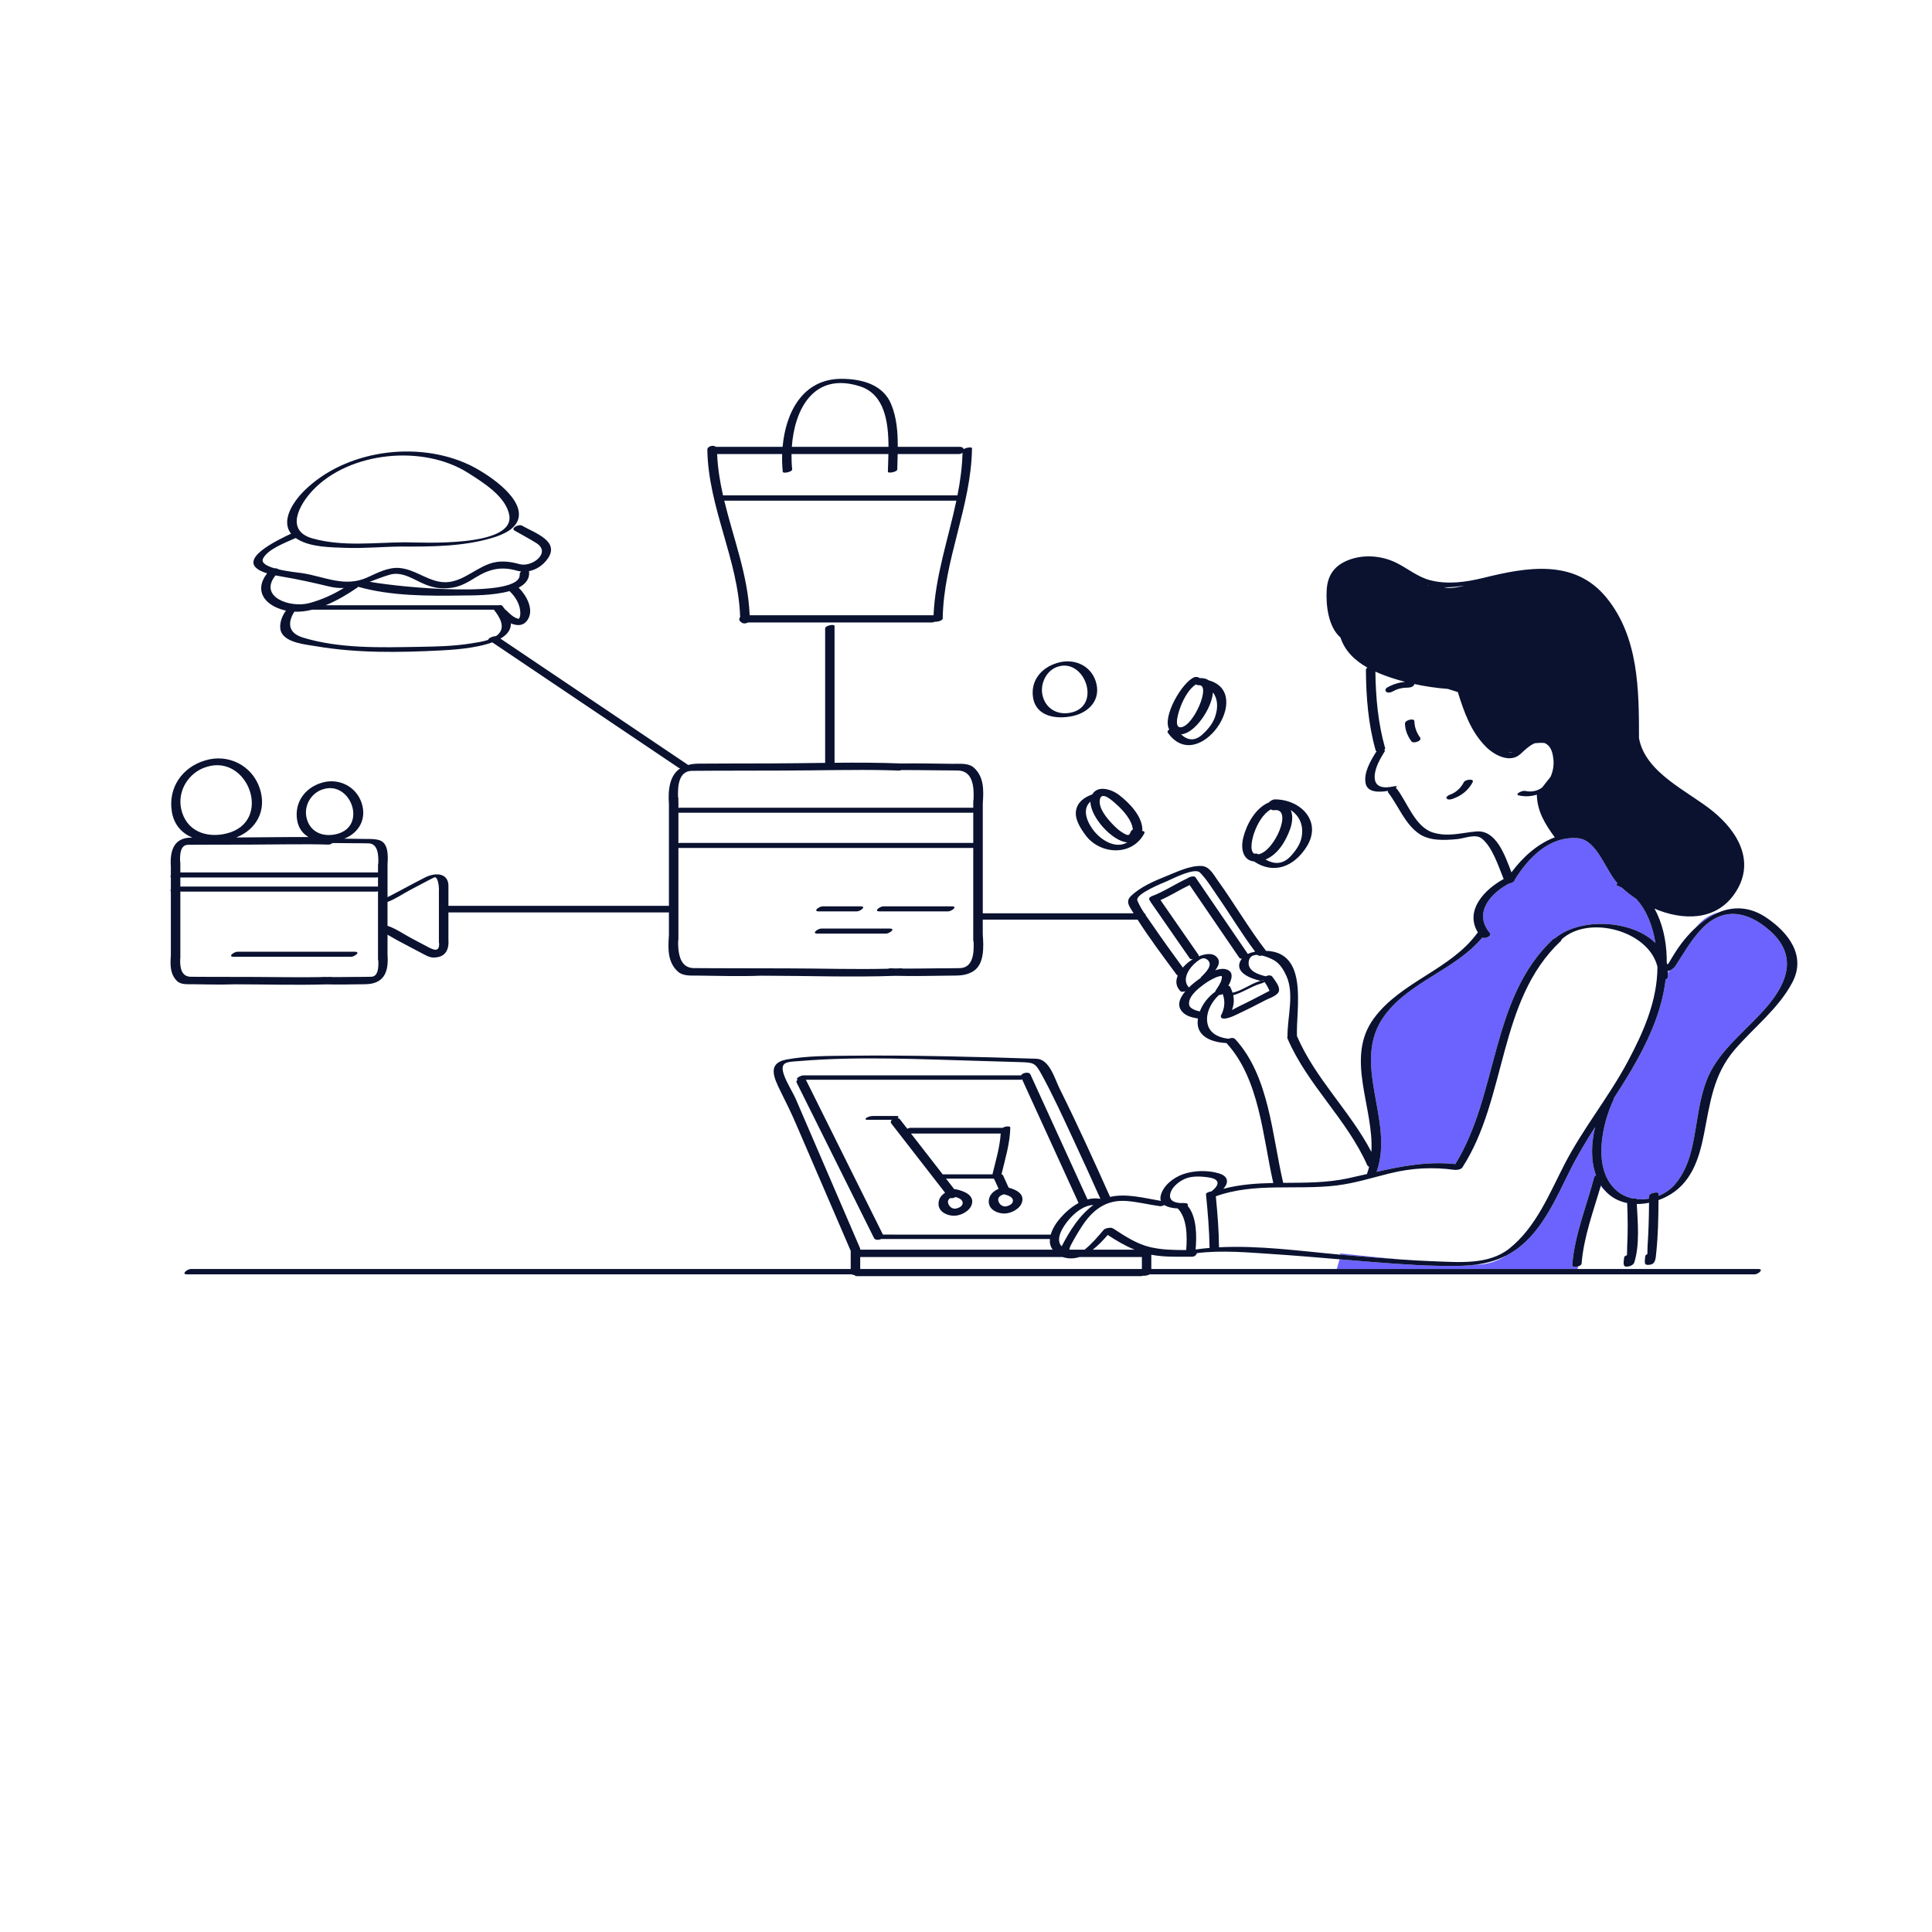<?xml version="1.0" standalone="no"?>
<svg version="1.1" id="Layer_1" xmlns="http://www.w3.org/2000/svg" xmlns:xlink="http://www.w3.org/1999/xlink" x="0px" y="0px" width="595.28px" height="595.28px" viewBox="0 0 595.28 595.28" enable-background="new 0 0 595.28 595.28" xml:space="preserve">
<path id="color_x5F_2" fill="#6c63ff" d="M412.939,386.185c0,0,8.485,0.95,18.455,1.864c-5.491-0.375-10.979-0.838-16.459-1.295
	c-0.662-0.056-1.329-0.116-1.995-0.176L412.939,386.185z M522.543,285.732c2.145-1.967,4.514-3.595,7.037-4.632
	C527.272,281.659,524.816,282.913,522.543,285.732z M484.425,389.773c0.758-9.397,4.401-18.04,6.77-27.08
	c0.057-0.217,0.269-0.405,0.552-0.557c-1.691-4.556-1.453-9.915-0.267-14.881c-2.77,4.335-5.435,8.732-7.738,13.349
	c-4.233,8.478-8.523,18.599-16.486,24.32c-1.027,0.738-2.075,1.375-3.142,1.925c-2.762,1.747-5.913,2.865-9.437,2.813
	c-1.771,0.23-3.586,0.345-5.448,0.376c-8.737,0.147-17.482-0.498-26.188-1.18c-3.434-0.269-6.866-0.557-10.299-0.846L411.891,391
	c24.728,0,49.455,0,74.184,0l0.205-0.822C485.43,390.45,484.372,390.421,484.425,389.773z M504.241,369.435
	c0,0.007,0.001,0.015,0.001,0.021c1.277,0.142,2.582,0.088,3.865-0.141c0.001-0.266,0.005-0.531,0.006-0.797
	c0.004-0.968,2.9-1.442,2.898-0.775c-0.001,0.246-0.004,0.493-0.005,0.74c1.974-0.803,3.769-2.033,5.134-3.637
	c2.653-3.114,4.15-6.884,5.098-10.83c2.009-8.371,2.102-17.867,6.679-25.379c4.362-7.159,11.381-12.37,16.726-18.736
	c6.458-7.691,9.023-15.813,0.582-23.229c-6.711-5.897-14.274-7.392-20.861-0.522c-3.347,3.488-5.565,7.565-8.2,11.558
	c-0.345,0.522-1.014,1.035-1.678,1.31c-0.204,0.268-0.395,0.51-0.572,0.727c-0.006,0.466-0.027,0.939-0.08,1.426
	c-0.028,0.262-0.284,0.472-0.629,0.631c-1.042,8.729-4.426,16.861-8.751,24.729c-2.239,4.073-4.716,7.997-7.24,11.891
	c0.057,0.055,0.074,0.125,0.032,0.213c-3.702,7.78-6.846,22.016,1.188,28.485c1.411,1.136,3.06,1.839,4.793,2.179
	C503.775,369.228,504.233,369.261,504.241,369.435z M493.273,365.19c-0.025,0.09-0.051,0.18-0.077,0.27
	c0.328,0.392,0.791,0.905,1.385,1.462c-0.263-0.289-0.521-0.585-0.763-0.907C493.619,365.749,493.453,365.466,493.273,365.19z
	 M478.482,289.408c0.151-0.144,0.385-0.251,0.651-0.326c7.7-6.431,23.615-5.755,30.941,1.47c-0.834-5.048-2.611-10.002-5.97-13.623
	c-1.563-1.028-3.008-2.16-4.294-3.35c-0.506-0.274-1.032-0.529-1.584-0.758c-0.374-0.155-0.216-0.41,0.159-0.649
	c-3.67-3.925-6.301-13.401-12.199-13.904c-8.768-0.747-15.297,6.022-19.537,12.915c0.053,0.461-0.848,0.931-1.676,1.044
	c-5.716,3.001-11.051,9.053-5.987,15.164c0.799,0.966-1.238,1.95-2.291,1.515c-8.317,9.945-22.287,13.47-30.012,23.891
	c-10.854,14.643,3.136,32.309-2.531,48.262c8.001-1.811,15.733-3.27,24.248-2.387C461.783,337.036,459.086,307.706,478.482,289.408z
	"></path>
<path id="color_x5F_1" d="M437.562,227.26c0.719,0.993-2.081,1.989-2.686,1.154c-1.17-1.617-1.937-3.44-1.986-5.454
	c-0.028-1.163,2.874-1.751,2.898-0.775C435.834,224.049,436.472,225.754,437.562,227.26z M451.046,240.979
	c-0.995,1.906-2.454,3.243-4.487,3.956c-0.344,0.121-1.229,0.683-0.778,1.143c0.466,0.477,1.394,0.2,1.915,0.018
	c2.58-0.905,4.771-2.631,6.044-5.071C454.373,239.81,451.475,240.158,451.046,240.979z M383.055,258.144
	c0.996-4.082,3.662-8.986,7.659-10.796c0.08-0.036,0.161-0.063,0.241-0.087c0.332-0.446,1.229-0.954,1.824-0.956
	c7.907-0.026,14.744,6.752,9.809,14.596c-3.939,6.261-10.221,8.551-16.175,4.533C383.024,265.118,382.213,261.592,383.055,258.144z
	 M397.706,249.603c0.697,1.566,0.548,3.739-0.188,5.807c-1.344,3.774-3.779,7.865-7.598,9.424c2.549,1.447,5.261,1.631,7.711-0.984
	c1.519-1.62,2.984-3.652,3.412-5.873C401.767,254.217,400.293,251.305,397.706,249.603z M386.437,263.044
	c0.48-0.09,0.945-0.068,1.198,0.15c0.015,0.013,0.03,0.024,0.045,0.037c4.993-0.752,10.828-14.34,4.979-13.608
	c-0.524,0.065-0.863-0.049-1.055-0.251c-2.551,1.407-4.262,4.653-5.181,7.262C385.994,257.853,384.797,262.042,386.437,263.044z
	 M344.891,245.013c3.105,2.42,6.96,6.351,7.102,10.55c0.006,0.166-0.035,0.317-0.107,0.452c0.561,0.03,0.946,0.262,0.671,0.787
	c-3.729,7.11-13.649,6.593-18.133,0.463c-1.511-2.064-3.38-4.919-2.864-7.622c0.501-2.632,2.654-4.034,4.998-4.881
	C338.225,241.811,342.555,243.192,344.891,245.013z M347.345,259.556c-4.643-0.336-11.346-7.782-11.37-12.554
	c-2.282,2.002-1.538,5.311,0.553,8.313C339.078,258.978,343.824,261.657,347.345,259.556z M338.848,246.622
	c-0.264,2.563,2.163,5.42,3.786,7.151c1.042,1.11,2.201,2.214,3.544,2.959c1.177,0.653,1.735,0.941,2.186-0.406
	c0.104-0.313,0.359-0.548,0.676-0.699c-0.178-2.811-2.88-5.816-4.826-7.594C342.979,246.908,339.19,243.291,338.848,246.622z
	 M360.266,224.778c-2.246-3.958,3.95-14.531,7.622-16.065c0.668-0.278,1.354-0.113,1.759,0.224c0.025-0.001,0.05-0.007,0.076-0.008
	c1.193-0.03,2.083,0.231,2.723,0.704c14.275,3.945-3.211,29.464-12.609,16.136C359.582,225.409,359.831,225.047,360.266,224.778z
	 M373.732,213.356c-0.39,5-5.53,12.495-9.637,12.883c-0.071,0.007-0.132,0.004-0.201,0.008c1.877,1.796,4.133,2.295,6.578,0.066
	c1.58-1.439,3.079-3.181,3.828-5.219C375.4,218.104,375.229,215.298,373.732,213.356z M363.855,224.085
	c3.942-0.373,9.292-13.05,5.631-12.957c-0.444,0.012-0.755-0.096-0.961-0.264c-2.214,1.342-3.754,4.371-4.668,6.587
	C363.512,218.291,361.281,224.328,363.855,224.085z M318.306,214.953c-0.845-5.24,2.563-9.231,7.399-10.676
	c4.849-1.532,10.193,0.481,11.879,5.562c1.816,5.476-1.788,9.627-7.066,10.782C325.685,221.679,319.267,220.921,318.306,214.953z
	 M321.203,214.177c0.943,4.263,4.787,6.367,9.016,5.333c9.204-2.25,3.952-16.703-4.215-14.121
	C322.439,206.453,320.418,210.63,321.203,214.177z M507.647,383.861c0.306-4.417,0.414-8.845,0.449-13.271
	c-1.253,0.257-2.523,0.395-3.778,0.389c0.314,5.755,0.942,12.572-0.763,18.001c-0.299,0.951-1.925,1.467-2.82,1.226
	c-0.809-0.218-0.345-2.243-0.298-2.798c0.024-0.29,0.396-0.511,0.861-0.664c0.057-1.166,0.037-2.323,0.063-2.806
	c0.236-4.419,0.178-8.839-0.002-13.259c-2.553-0.509-4.913-1.705-6.778-3.757c-0.263-0.289-0.521-0.585-0.763-0.907
	c-0.199-0.266-0.365-0.549-0.545-0.824c-0.025,0.09-0.051,0.18-0.077,0.27c-2.303,7.909-5.217,15.613-5.887,23.905
	c-0.027,0.341-0.486,0.638-1.03,0.813c-0.85,0.272-1.907,0.243-1.854-0.404c0.758-9.397,4.401-18.04,6.77-27.08
	c0.057-0.217,0.269-0.405,0.552-0.557c-1.691-4.556-1.453-9.915-0.267-14.881c-2.77,4.335-5.435,8.732-7.738,13.349
	c-4.233,8.478-8.523,18.599-16.486,24.32c-1.027,0.738-2.075,1.375-3.142,1.925c-2.989,1.54-6.135,2.384-9.437,2.813
	c-1.771,0.23-3.586,0.345-5.448,0.376c-8.737,0.147-17.482-0.498-26.188-1.18c-3.434-0.269-6.866-0.557-10.299-0.846
	c-6.849-0.576-13.697-1.158-20.555-1.609c-7.709-0.508-15.725-1.248-23.441-0.291c-0.071,0.537-0.641,1.1-1.495,1.1
	c-4.129-0.003-8.43,0.179-12.519-0.606c0,1.465,0,2.93,0,4.395c19.053,0,38.105,0,57.158,0c24.728,0,49.455,0,74.184,0
	c18.548,0,37.097,0,55.646,0c1.959,0-0.036,1.652-1.125,1.652c-28.521,0-57.043,0-85.564,0c-33.602,0-67.204,0-100.806,0
	c-0.571,0.332-1.482,0.495-2,0.406c-0.225,0.085-0.446,0.139-0.637,0.139c-29.149,0-58.299,0-87.448,0
	c-0.563,0-0.788-0.135-0.811-0.325c-0.322,0.004-0.623-0.067-0.848-0.22c-68.276,0-136.553,0-204.829,0
	c-1.959,0,0.037-1.652,1.125-1.652c28.521,0,57.043,0,85.565,0c39.257,0,78.513,0,117.77,0c0-1.865,0-3.73,0-5.596
	c-5.609-13.015-11.218-26.03-16.827-39.047c-1.483-3.443-3.07-6.67-4.735-10.008c-2.242-4.493-4.151-8.785,1.789-9.896
	c6.306-1.178,12.938-1.091,19.327-1.172c10.095-0.129,20.192-0.011,30.286,0.191c9.13,0.184,18.26,0.427,27.387,0.742
	c4.063,0.14,5.624,6.155,7.197,9.319c5.441,10.949,10.51,22.091,15.495,33.254c4.966-1.173,10.724,0.395,15.651,1.225
	c-0.174-0.475-0.202-1.04-0.03-1.714c0.777-3.042,3.925-5.457,6.759-6.473c3.369-1.207,7.666-1.329,11.108-0.305
	c1.092,0.325,2.354,0.939,2.512,2.197c0.117,0.924-0.422,1.806-1.102,2.568c5.061-1.33,10.209-1.682,15.387-1.786
	c-3.249-14.159-4.166-31.964-14.409-43.091c-0.01-0.011-0.014-0.022-0.023-0.033c-4.348-0.192-9.535-1.934-8.821-7.279
	c0.013-0.095,0.033-0.188,0.049-0.281c-1.473-0.222-3.07-0.593-4.237-1.512c-2.541-1.999-1.598-4.595,0.356-6.898
	c-0.597,0.19-1.222,0.262-1.462,0.032c-1.536-1.465-1.582-3.212-0.885-4.874c-0.139-0.046-0.255-0.117-0.331-0.221
	c-4.106-5.563-8.322-11.142-12.046-16.985c-15.901,0-31.803,0-47.704,0c0,1.548,0,3.097,0,4.646c0.002,0.018,0.009,0.032,0.01,0.051
	c0.257,3.603,0.583,9.311-3.255,11.393c-2.221,1.204-4.163,1.132-6.614,1.154c-5.649,0.051-11.338,0.215-16.992,0.064
	c-13.392,0.476-26.894-0.012-40.286-0.034c-0.453-0.001-0.905-0.001-1.358-0.002c-6.417,0.245-12.891,0.042-19.309-0.036
	c-1.96-0.023-4.492,0.221-6.094-1.2c-3.242-2.874-3.098-7.136-2.81-11.159c0.001-0.013,0.006-0.023,0.007-0.036
	c0-2.359,0-4.719,0-7.078c-0.068,0.008-0.136,0.017-0.208,0.017c-22.577,0-45.154,0-67.73,0c0,2.809,0,5.617,0,8.426
	c0.206,2.363-0.509,4.827-3.243,5.335c-1.96,0.364-2.707-0.02-4.439-0.919c-2.653-1.376-5.284-2.794-7.927-4.19
	c-0.88-0.466-2.081-1.219-3.154-1.789c0,2.094,0,4.188,0,6.28c0.002,0.017,0.008,0.03,0.009,0.047
	c0.382,5.479-1.313,8.874-6.945,8.928c-3.966,0.038-7.959,0.152-11.928,0.045c-9.355,0.276-18.765-0.006-28.12-0.022
	c-0.052,0-0.105,0-0.157,0c-4.288,0.159-8.612,0.025-12.901-0.022c-1.514-0.017-3.625,0.194-4.817-0.988
	c-2.142-2.123-2.112-4.9-1.913-7.76c0.001-0.014,0.006-0.026,0.008-0.04c0-6.626,0-13.251,0-19.877
	c-0.176-0.115-0.149-0.295,0-0.489c0-1.288,0-2.575,0-3.863c-0.176-0.115-0.149-0.295,0-0.489c0-0.919,0-1.839,0-2.758
	c-0.001-0.01-0.005-0.018-0.005-0.028c-0.312-4.805,0.909-8.842,6.215-8.884c0.139-0.001,0.278,0,0.417-0.001
	c-3.181-1.342-5.658-3.88-6.324-8.014c-1.183-7.346,3.178-13.647,10.192-15.743c7.036-2.224,14.527,1.436,16.892,8.563
	c2.272,6.85-1.069,12.736-7.25,15.15c0.276-0.001,0.552-0.003,0.829-0.003c7.142-0.012,14.312-0.174,21.466-0.12
	c-1.785-1.054-3.125-2.739-3.529-5.249c-0.867-5.381,2.391-9.93,7.507-11.459c5.124-1.619,10.639,0.978,12.367,6.188
	c1.653,4.982-0.868,9.257-5.354,11.016c2.188,0.017,4.375,0.061,6.554,0.082c1.473,0.014,2.829-0.049,4.243,0.373
	c2.941,0.877,2.702,5.126,2.538,7.489c0.001,0.019,0.007,0.034,0.007,0.054c0,3.34,0,6.679,0,10.019
	c0.337-0.167,0.65-0.321,0.811-0.405c1.195-0.624,2.387-1.254,3.577-1.887c2.368-1.259,4.726-2.539,7.117-3.754
	c3.391-1.723,7.659-1.484,7.242,3.311c0,0.004,0,0.009,0,0.014c0.005,0.04,0.016,0.076,0.016,0.12c0,1.76,0,3.519,0,5.278
	c22.646,0,45.292,0,67.938,0c0-10.434,0-20.867,0-31.301c-0.001-0.01-0.004-0.018-0.005-0.027c-0.364-5.09,0.477-9.043,3.504-11.045
	c-0.166-0.008-0.312-0.038-0.416-0.108c-19.169-12.902-38.34-25.806-57.509-38.708c-5.356,1.956-12.948,2.342-15.902,2.494
	c-12.689,0.656-25.818,0.859-38.383-1.295c-2.973-0.509-9.604-1.027-10.846-4.608c-0.655-1.888,0.183-4.618,1.57-6.371
	c-0.095-0.021-0.191-0.031-0.286-0.054c-6.556-1.578-9.584-6.262-5.534-11.424c-0.577-0.18-1.144-0.383-1.686-0.628
	c-7.827-3.545,4.546-9.454,9.068-11.599c-3.194-4.002,0.574-9.781,4.059-13.228c12.62-12.482,34.669-15.546,50.693-8.054
	c4.852,2.269,16.341,9.539,15.398,16.092c-0.546,3.795-5.113,5.588-8.306,6.531c-8.971,2.65-18.692,2.665-27.957,2.625
	c-5.671,0.038-11.363,0.614-17.032,0.404c-4.587-0.17-10.672-0.172-14.77-2.605c-0.234-0.139-0.45-0.283-0.656-0.43
	c-3.214,1.46-8.464,3.36-10.031,6.269c-0.737,1.368,1.046,2.354,3.446,3.052c0.526-0.027,1.044,0.094,1.304,0.34
	c3.058,0.718,6.527,1.047,7.175,1.145c6.91,1.042,13.137,4.495,20.09,1.381c3.047-1.365,6.509-3.268,9.983-2.949
	c4.541,0.417,7.872,3.379,12.209,4.21c6.049,1.16,10.196-3.583,15.446-5.488c3.12-1.133,6.229-0.784,9.348,0.095
	c3.796,1.069,9.892-3.535,5.167-6.501c-2.179-1.368-4.469-2.546-6.694-3.837c-1.307-0.758,1.316-2.09,2.271-1.535
	c3.958,2.296,11.914,4.783,7.817,10.348c-1.425,1.936-3.451,3.26-5.677,3.685c0.036,0.075,0.062,0.158,0.069,0.255
	c0.154,2.224-1.174,3.758-3.233,4.823c2.332,2.29,4.644,6.433,2.999,9.521c-1.253,2.353-3.37,2.342-5.385,1.493
	c0.061,2.02-1.219,3.546-3.212,4.696c19.237,12.948,38.475,25.896,57.712,38.845c0.039,0.026,0.052,0.06,0.054,0.096
	c0.961-0.261,2.043-0.413,3.289-0.421c7.205-0.049,14.41-0.056,21.616-0.066c5.774-0.009,11.569-0.104,17.365-0.17
	c0-13.807,0-27.615,0-41.422c0-0.942,2.897-1.41,2.897-0.777c0,14.056,0,28.111,0,42.167c6.887-0.063,13.773-0.056,20.63,0.218
	c5.264-0.089,10.551,0.052,15.804,0.105c1.998,0.021,4.807-0.312,6.455,1.149c3.219,2.855,3.071,7.061,2.785,11.066
	c0,0.002-0.001,0.003-0.001,0.005c0,11.278,0,22.557,0,33.835c15.493,0,30.984,0,46.478,0c-0.059-0.095-0.12-0.188-0.178-0.284
	c-1.048-1.729-2.433-3.302-0.664-5.014c2.963-2.868,7.209-4.668,10.979-6.182c3.19-1.28,7.36-3.332,10.909-3.088
	c2.335,0.161,3.563,2.635,4.811,4.362c5.142,7.123,9.575,14.819,14.938,21.774c13.26,0.423,9.197,17.922,9.529,26.264
	c5.673,13.182,16.346,23.085,22.936,35.681c0.821-13.846-8.254-28.977,0.812-41.206c8.385-11.312,23.529-14.872,31.84-26.238
	c0.041-0.057,0.103-0.108,0.171-0.159c-4.088-6.614,1.785-13.125,7.935-16.469c-1.653-4.018-3.407-9.679-6.636-12.401
	c-1.98-1.67-5.303-0.129-7.601,0.093c-3.838,0.372-8.532,0.654-11.87-1.671c-4.348-3.027-6.328-8.568-9.469-12.669
	c-0.133-0.174-0.117-0.353-0.011-0.521c-2.533,0.434-6.359,0.651-6.944-2.289c-0.653-3.286,1.469-6.856,3.113-9.529
	c0.061-0.099,0.164-0.187,0.292-0.265c-0.15-0.077-0.265-0.188-0.31-0.347c-2.291-8.091-2.957-16.443-3.009-24.824
	c-0.002-0.281,0.177-0.526,0.446-0.723c-3.753-2.123-6.916-5.05-8.282-9.265c-3.785-3.26-4.519-9.991-4.254-14.627
	c0.263-4.595,2.419-7.538,6.614-9.205c4.703-1.869,10.277-1.415,14.74,0.762c3.498,1.706,6.672,4.415,10.495,5.406
	c5.443,1.41,11.098,0.605,16.481-0.723c13.205-3.258,28.026-5.993,37.891,6.127c9.914,12.184,10.004,28.345,10.01,43.288
	c1.985,10.772,15.141,16.285,22.797,22.539c7.971,6.511,13.352,16.046,6.427,25.697c-5.805,8.091-15.847,7.937-24.458,4.272
	c2.512,4.475,3.619,9.884,3.767,14.971c0.015,0.519,0.012,1.032,0.009,1.546c0.049,0.193,0.088,0.392,0.127,0.59
	c0.113-0.035,0.229-0.065,0.346-0.091c0.717-1.204,1.426-2.413,2.183-3.593c1.755-2.732,3.909-5.408,6.353-7.649
	c2.145-1.967,4.514-3.595,7.037-4.632c4.537-1.866,9.568-1.818,14.686,1.653c6.82,4.628,12.323,11.74,7.945,19.992
	c-4.294,8.094-11.8,13.766-17.685,20.612c-6.605,7.686-7.591,16.242-9.472,25.863c-1.555,7.949-3.988,15.602-11.644,19.507
	c-0.776,0.396-1.585,0.744-2.412,1.044c-0.029,5.406-0.122,10.842-0.697,16.215c-0.193,1.806-0.132,3.774-2.533,3.733
	c-0.292-0.005-0.7,0.011-0.85-0.301c-0.286-0.598-0.046-1.689-0.011-2.313c0.017-0.298,0.295-0.543,0.672-0.724
	C507.62,385.417,507.606,384.447,507.647,383.861z M96.33,165.907c9.279,2.585,18.976,1.244,28.449,1.18
	c4.667,0.021,33.839,1.711,32.14-8.317c-0.984-5.806-8.161-10.174-12.698-13.063c-13.808-8.791-36.524-6.601-47.843,5.353
	C92.292,155.374,87.681,163.497,96.33,165.907z M156.985,182.128c-5.14,1.454-12.079,1.318-14.658,1.357
	c-10.363,0.157-21.881,0.19-31.948-2.686c-0.081,0.088-0.178,0.177-0.309,0.267c-2.81,1.931-6.167,3.97-9.721,5.423
	c6.54,0,13.08,0,19.62,0c11.23,0,22.46,0,33.69,0c0.479-0.085,0.918-0.061,1.095,0.156c0.32,0.394,0.631,0.795,0.928,1.206
	c0.104,0.044,0.2,0.097,0.276,0.171c0.939,0.919,2.447,2.512,3.916,2.637c0.036-0.038,0.102-0.109,0.181-0.287
	c0.194-0.436,0.265-0.945,0.266-1.421C160.331,186.333,158.868,183.882,156.985,182.128z M113.919,179.258
	c10.282,1.853,46.724,5.167,46.209-2.255c-0.025-0.365,0.161-0.68,0.446-0.925c-0.458-0.049-0.918-0.135-1.378-0.265
	c-4.804-1.354-8.447-0.496-12.675,2.122c-2.117,1.312-4.342,2.646-6.835,3.076c-3.051,0.527-5.578,0.276-8.465-0.846
	c-3.467-1.347-7.119-4.258-11.122-3.093C117.866,177.723,115.864,178.529,113.919,179.258z M95.326,185.82
	c3.791-1.027,7.305-2.622,10.622-4.65c-1.416,0.051-2.904-0.071-4.528-0.462c-4.841-1.164-9.601-2.227-14.517-3.047
	c-0.661-0.11-1.336-0.233-2.011-0.367C79.548,183.937,89.415,187.423,95.326,185.82z M150.513,197.128
	c-0.001-0.001-0.003-0.002-0.005-0.003c-0.404-0.272,1.308-1.141,2.277-1.12c0.144-0.1,0.296-0.19,0.43-0.301
	c2.809-2.313,0.75-5.615-1.05-7.855c-18.643,0-37.286,0-55.929,0c-1.849,0.455-3.713,0.697-5.55,0.619
	c-2.175,3.525-1.871,6.606,2.728,8.002c11.322,3.437,23.941,3.025,35.637,2.834c5.36-0.088,10.797-0.201,16.102-1.057
	C146.804,197.98,148.761,197.726,150.513,197.128z M69.793,256.811c14.422-3.523,6.762-24.597-6.137-20.52
	c-5.454,1.63-9.083,7.298-7.822,12.996C57.318,255.989,63.45,258.36,69.793,256.811z M55.566,273.169c20.301,0,40.602,0,60.903,0
	c0-0.968,0-1.936,0-2.904c-0.189,0.063-0.373,0.103-0.53,0.103c-20.124,0-40.249,0-60.373,0
	C55.566,271.301,55.566,272.235,55.566,273.169z M103.721,256.988c9.563-2.337,4.373-16.51-4.149-13.815
	c-3.639,1.087-5.972,4.942-5.137,8.713C95.426,256.368,99.441,258.034,103.721,256.988z M55.491,265.386
	c0.034,0.029,0.059,0.063,0.059,0.104c0,0.262,0,0.524,0,0.786c0.006,0.044,0.017,0.085,0.017,0.134c0,0.093,0,0.185,0,0.277
	c0.002,0.025,0.004,0.055,0.005,0.08s-0.005,0.049-0.005,0.074c0,0.658,0,1.317,0,1.976c20.301,0,40.602,0,60.903,0
	c0-0.722,0-1.443,0-2.165c0-0.037,0.011-0.07,0.016-0.105c0-0.094,0-0.187,0-0.279c0-0.076,0.029-0.147,0.071-0.217
	c0.106-2.453-0.07-6.113-2.946-6.197c-1.613-0.047-3.228-0.042-4.841-0.049c-2.1-0.01-4.208-0.052-6.314-0.051
	c-0.356,0.291-0.817,0.498-1.275,0.482c-6.99-0.233-16.184-0.01-23.886,0c-4.969,0.007-9.938,0.013-14.907,0.033
	c-1.487,0.006-2.975,0.009-4.462,0.027C55.584,260.326,55.405,263.231,55.491,265.386z M116.556,295.898
	c-0.051-0.108-0.086-0.229-0.086-0.373c0-0.3,0-0.601,0-0.9c-0.003-0.038-0.006-0.082-0.009-0.118
	c-0.003-0.048,0.005-0.092,0.009-0.138c0-6.584,0-13.168,0-19.752c-0.189,0.063-0.373,0.103-0.53,0.103c-20.124,0-40.249,0-60.373,0
	c0,6.483,0,12.968,0,19.451c0.003,0.051,0.012,0.1,0.008,0.156c-0.003,0.043-0.005,0.088-0.008,0.132c0,0.274,0,0.55,0,0.824
	c0,0.094-0.021,0.181-0.05,0.266c-0.066,2.541,0.31,5.387,3.319,5.41c1.489,0.011,2.978,0.018,4.466,0.022
	c3.12,0.011,6.239,0.015,9.359,0.02c0.004,0,0.009,0,0.013,0c0.003,0,0.006,0,0.01,0c1.944,0.004,3.888,0.011,5.832,0.013
	c6.875,0.008,13.784,0.181,20.665,0.038c0.127-0.025,0.251-0.057,0.398-0.051c0.335,0.014,0.672,0.015,1.009,0.023
	c0.397-0.011,0.795-0.01,1.193-0.023c0.209-0.007,0.386,0.017,0.541,0.058c2.388,0.017,4.781-0.04,7.163-0.053
	c1.633-0.009,3.268-0.002,4.9-0.049C116.557,300.895,116.665,297.993,116.556,295.898z M135.296,290.701
	c-0.037-0.095-0.063-0.198-0.063-0.319c0-5.438,0-10.876,0-16.313c0-0.067,0.012-0.131,0.029-0.193
	c-0.053-1.225-0.428-4.043-1.533-3.504c-0.695,0.339-1.383,0.691-2.068,1.05c-1.842,0.961-3.675,1.938-5.51,2.914
	c-2.123,1.128-4.409,2.721-6.752,3.564c0,2.452,0,4.903,0,7.355c2.553,0.836,5.056,2.605,7.369,3.835
	c1.782,0.947,3.561,1.903,5.355,2.826C133.815,292.786,135.396,293.306,135.296,290.701z M209.032,259.784
	c0.145-0.04,0.285-0.063,0.408-0.063c30.146,0,60.29,0,90.435,0c0-3.116,0-6.233,0-9.351c-0.122,0.03-0.24,0.05-0.346,0.05
	c-30.166,0-60.331,0-90.497,0C209.032,253.541,209.032,256.663,209.032,259.784z M208.926,245.71
	c0.053,0.033,0.089,0.073,0.089,0.125c0,0.364,0,0.729,0,1.093c0.006,0.044,0.017,0.085,0.017,0.134c0,0.146,0,0.291,0,0.437
	c0.001,0.024,0.003,0.053,0.005,0.077c0.002,0.028-0.005,0.054-0.005,0.081c0,0.427,0,0.853,0,1.278
	c0.145-0.04,0.285-0.063,0.408-0.063c30.146,0,60.29,0,90.435,0c0-0.354,0-0.706,0-1.06c0-0.006-0.001-0.011-0.001-0.017
	c0-0.005,0.001-0.01,0.001-0.015c0-0.158,0-0.317,0-0.477c0-0.034,0.011-0.066,0.015-0.099c0-0.198,0-0.396,0-0.593
	c0-0.076,0.029-0.146,0.07-0.215c0.184-3.819-0.112-8.911-4.863-8.996c-2.555-0.046-5.109-0.057-7.664-0.066
	c-3.234-0.013-6.484-0.092-9.727-0.066c-0.238,0.104-0.494,0.164-0.75,0.154c-0.822-0.033-1.664-0.061-2.514-0.084
	c-0.123,0.004-0.246,0.004-0.369,0.009c-0.173,0.007-0.318-0.007-0.452-0.03c-9.986-0.244-21.725,0.088-32.019,0.1
	c-7.351,0.01-14.702,0.02-22.053,0.05c-2.13,0.009-4.26,0.013-6.39,0.041C209.1,237.56,208.782,242.226,208.926,245.71z
	 M299.982,290.143c0-0.001,0-0.003-0.001-0.004c-0.056-0.042-0.093-0.091-0.093-0.155c0-0.051,0-0.102,0-0.152
	c-0.004-0.037-0.015-0.071-0.015-0.112c0-0.448,0-0.897,0-1.347c-0.003-0.044-0.007-0.094-0.01-0.137
	c-0.004-0.055,0.005-0.105,0.01-0.157c0-8.953,0-17.905,0-26.858c-0.122,0.03-0.24,0.05-0.346,0.05c-30.166,0-60.331,0-90.497,0
	c0,8.878,0,17.757,0,26.634c0.003,0.051,0.011,0.098,0.007,0.152c-0.003,0.038-0.005,0.079-0.007,0.117c0,0.435,0,0.869,0,1.304
	c0,0.117-0.032,0.226-0.078,0.328c-0.071,2.919,0.279,6.192,2.224,7.671c0.49,0.352,1.07,0.615,1.782,0.74
	c0.232,0.036,0.47,0.063,0.729,0.066c2.256,0.023,4.512,0.031,6.768,0.04c4.776,0.019,9.552,0.022,14.328,0.03
	c0.005,0,0.011,0,0.016,0c0.004,0,0.008,0,0.013,0c2.673,0.005,5.346,0.015,8.019,0.018c10.243,0.012,20.563,0.354,30.818,0.104
	c0.197-0.079,0.414-0.133,0.671-0.122c0.611,0.024,1.224,0.029,1.836,0.044c0.466-0.017,0.933-0.025,1.398-0.044
	c0.263-0.011,0.478,0.023,0.656,0.086c3.488,0.026,6.985-0.06,10.464-0.078c2.347-0.012,4.694-0.012,7.041-0.064
	C299.848,298.202,300.139,293.617,299.982,290.143z M426.685,312.796c-10.854,14.643,3.136,32.309-2.531,48.262
	c8.001-1.811,15.733-3.27,24.248-2.387c13.382-21.635,10.685-50.965,30.081-69.263c0.151-0.144,0.385-0.251,0.651-0.326
	c7.7-6.431,23.615-5.755,30.941,1.47c-0.834-5.048-2.611-10.002-5.97-13.623c-1.563-1.028-3.008-2.16-4.294-3.35
	c-0.506-0.274-1.032-0.529-1.584-0.758c-0.374-0.155-0.216-0.41,0.159-0.649c-3.67-3.925-6.301-13.401-12.199-13.904
	c-8.768-0.747-15.297,6.022-19.537,12.915c0.053,0.461-0.848,0.931-1.676,1.044c-5.716,3.001-11.051,9.053-5.987,15.164
	c0.799,0.966-1.238,1.95-2.291,1.515C448.379,298.851,434.409,302.375,426.685,312.796z M464.765,231.899
	c0.463,0.05,0.898-0.044,1.313-0.229C465.669,231.78,465.231,231.858,464.765,231.899z M444.869,180.96
	c0.27,0.048,0.533,0.098,0.82,0.139c1.535,0.219,3.663-0.171,5.569-0.678C449.137,180.773,446.988,180.991,444.869,180.96z
	 M439.758,180.306l0.277,0.164v-0.103C439.944,180.345,439.849,180.329,439.758,180.306z M465.704,268.792
	c3.431-4.648,8.066-8.854,13.44-10.832c-0.099-0.034-0.183-0.084-0.238-0.16c-2.932-4.036-5.253-7.836-5.39-12.953
	c-1.746,0.539-3.624,0.667-5.485,0.243c-1.571-0.358,1.035-1.585,1.82-1.406c2.099,0.478,3.902-0.003,5.328-1.051l1.26-1.631
	c0,0,0.606-0.726,1.292-1.61c0.777-1.698,1.11-3.676,0.889-5.573c-0.184-1.573-0.601-3.49-1.99-4.471
	c-0.278-0.196-0.556-0.333-0.834-0.444c-0.946-0.056-1.975-0.017-2.92,0.097c-1.651,0.683-3.181,2.206-4.408,3.329
	c-3.258,2.982-8.125,0.261-10.589-2.195c-4.665-4.65-6.784-10.737-8.708-16.898c-0.703-0.223-1.69-0.534-3.075-0.972
	c-3.468-0.257-6.926-0.767-10.305-1.502c-0.011,0.083-0.032,0.168-0.082,0.258c-0.368,0.66-1.212,0.838-1.898,0.845
	c-1.604,0.018-3.154,0.307-4.557,1.113c-0.594,0.342-1.421,0.604-2.066,0.217c-0.58-0.348-0.288-1.059,0.199-1.338
	c1.776-1.021,3.59-1.563,5.532-1.781c-0.733-0.192-1.469-0.383-2.191-0.598c-2.269-0.676-4.666-1.491-6.956-2.538
	c0.112,7.941,0.816,15.848,2.988,23.519c0.072,0.255-0.062,0.496-0.305,0.697c0.226,0.029,0.35,0.096,0.287,0.197
	c-1.402,2.279-3.137,5.137-3.188,7.904c-0.066,3.526,2.94,3.661,5.778,3.056c1.26-0.269,1.196,0.145,0.688,0.554
	c0.172,0.038,0.315,0.105,0.401,0.218c3.221,4.205,5.65,11.806,11.173,13.457c4.662,1.394,8.712,0.037,13.29-0.356
	C460.992,255.661,463.67,263.474,465.704,268.792z M364.451,298.122c0.916-1.05,2.024-1.95,3.072-2.583
	c-0.418,0.044-0.782-0.013-0.926-0.22c-4.044-5.83-8.087-11.66-12.13-17.49c-0.05-0.072-0.065-0.145-0.067-0.218
	c-0.49-0.427-0.529-1.093,0.49-1.478c3.826-1.444,7.214-3.767,10.919-5.469c0.631-0.537,2.177-0.877,2.51-0.389
	c5.389,7.885,10.777,15.771,16.165,23.656c0.697-0.338,1.467-0.563,2.24-0.717c-4.121-5.486-7.67-11.452-11.582-17.081
	c-1.692-2.435-3.321-5.168-5.418-7.288c-1.611-1.629-8.423,1.907-10.168,2.668c-1.215,0.529-9.908,3.953-9.107,5.952
	c0.555,1.385,1.34,2.712,2.193,3.998c0.288,0.099,0.384,0.288,0.345,0.513c0.699,1.026,1.427,2.029,2.102,3.013
	C358.13,289.423,361.267,293.791,364.451,298.122z M379.59,311.201c0.701-0.343,1.388-0.748,1.974-1.03
	c1.771-0.854,3.527-1.734,5.275-2.634c1.026-0.529,2.052-1.061,3.074-1.599c0.348-0.183,0.695-0.365,1.043-0.549
	c0.57-0.271,0.625-0.318,0.163-0.141c-0.36-0.971-0.912-1.857-1.504-2.707c-0.277,0.287-1.074,0.493-1.245,0.545
	c-2.952,0.889-5.419,2.719-8.397,3.558C380.301,308.171,380.171,309.649,379.59,311.201z M388.213,302.164
	c-2.826-0.652-8.19-2.592-5.828-6.441c0.078-0.126,0.182-0.229,0.272-0.346c-0.355,0.017-0.654-0.047-0.779-0.23
	c-5.114-7.483-10.229-14.967-15.342-22.451c-3.036,1.457-5.886,3.28-8.968,4.634c3.913,5.642,7.826,11.284,11.738,16.926
	c0.096,0.137,0.089,0.276,0.021,0.412c1.648-0.646,3.894-1.191,5.251-0.076c1.649,1.354,0.959,2.977-0.153,4.383
	c1.421-0.498,2.931-0.701,4.121,0.013c1.597,0.958,0.879,3.025-0.074,4.74c0.234,0.018,0.429,0.089,0.521,0.263
	c0.338,0.644,0.587,1.266,0.778,1.879c0.009-0.002,0.02-0.004,0.028-0.006c2.918-0.627,5.47-2.708,8.355-3.578
	c0.146-0.044,0.756-0.203,1.17-0.178c-0.021-0.035-0.041-0.069-0.055-0.104C388.848,302.14,388.442,302.217,388.213,302.164z
	 M366.317,304.246c1.173-1.144,2.506-2.162,3.644-2.93c-0.041-0.054-0.031-0.124,0.063-0.22c1.178-1.188,4.011-3.719,1.995-5.374
	c-1.131-0.929-2.141-0.273-3.175,0.51C366.57,297.953,363.919,301.651,366.317,304.246z M369.692,311.624
	c0.917-2.427,2.632-4.52,4.732-6.067c0.028-0.147,0.093-0.308,0.212-0.484c0.736-1.096,1.715-2.504,1.844-3.798
	c0.03-0.309-0.006-0.459-0.083-0.56c-0.028-0.002-0.074-0.004-0.163-0.008c0.362,0.016-0.01,0.023-0.221,0.036
	c-0.084,0.023-0.441,0.096-0.522,0.119c-0.638,0.187-0.679,0.203-1.353,0.52c-1.174,0.552-2.146,1.136-3.187,1.897
	c-1.714,1.257-4.064,3.172-4.517,5.192c-0.176,0.785-0.095,1.513,0.46,1.983C367.686,311.125,368.682,311.437,369.692,311.624z
	 M395.363,364.459c6.669-0.056,13.363,0.02,19.954-1.399c2.001-0.431,3.962-0.883,5.901-1.33c-0.009-0.05-0.007-0.104,0.016-0.167
	c0.246-0.681,0.44-1.368,0.614-2.06c-0.27-0.109-0.495-0.293-0.62-0.574c-6.301-14.145-18.288-24.556-24.465-38.804
	c-0.019-0.042-0.04-0.083-0.059-0.126c-0.1-0.232-0.089-0.447-0.008-0.64c-0.06-5.95,2.173-13.082-0.324-18.64
	c-0.815-1.814-2.017-3.836-3.826-4.852c-0.717-0.402-2.185-1.099-3.657-1.443c-0.576,0.137-1.164,0.111-1.406-0.199
	c-1.374-0.047-2.523,0.441-2.74,2.092c-0.376,2.861,2.921,3.928,5.239,4.492c0.694-0.347,1.66-0.407,2.042,0.127
	c0.742,1.037,2.206,2.805,2.085,4.172c-0.143,1.616-2.914,2.396-4.113,3.02c-2.577,1.34-5.158,2.682-7.79,3.911
	c-1.501,0.701-3.133,1.616-4.808,1.798c-0.812,0.088-1.167-0.203-1.203-0.586c-0.081-0.04-0.119-0.093-0.082-0.162
	c1.264-2.409,1.442-4.545,0.626-6.832c-0.318,0.217-0.739,0.313-1.14,0.298c-2.094,1.95-3.688,4.688-3.692,7.406
	c-0.009,4.089,3.123,5.687,6.629,6.1c0.68-0.31,1.598-0.372,2.03,0.099c10.561,11.473,11.37,29.737,14.788,44.199
	C395.362,364.393,395.359,364.426,395.363,364.459z M336.697,385.049c4.295,0,8.592,0,12.887,0c-2.901-1.191-5.603-2.8-8.273-4.537
	C339.916,382.108,338.378,383.739,336.697,385.049z M352.956,386.228c0.019-0.006,0.037-0.013,0.057-0.019
	c-0.017-0.005-0.032-0.009-0.049-0.013C352.963,386.206,352.958,386.217,352.956,386.228z M323.74,380.401
	c0.551-1.92,1.813-3.806,3.025-5.177c1.499-1.696,3.419-3.404,5.564-4.562c-5.8-12.697-11.6-25.395-17.4-38.092
	c-0.229,0.078-0.445,0.127-0.613,0.127c-22.007,0-44.013,0-66.02,0c0.014,0.022,0.032,0.04,0.044,0.064
	c7.902,15.88,15.803,31.76,23.705,47.639C289.277,380.401,306.509,380.401,323.74,380.401z M336.889,371.286
	c-3.021,0.07-5.904,2.499-7.723,4.703c-1.526,1.85-4.195,5.741-2.057,8.032C329.62,379.221,332.525,374.485,336.889,371.286z
	 M265.027,384.669c0.015,0.035,0.011,0.072-0.003,0.111c0.009,0.051,0.021,0.1,0.021,0.157c0,0.037,0,0.074,0,0.111
	c19.768,0,39.536,0,59.304,0c-0.734-0.997-0.969-2.13-0.863-3.296c-17.318,0-34.637,0-51.956,0
	c-0.762,0.358-1.898,0.395-2.237-0.287c-7.949-15.976-15.898-31.951-23.847-47.926c-0.166-0.334,0.015-0.65,0.354-0.891
	c-0.957-0.236,0.905-1.301,1.697-1.301c22.371,0,44.742,0,67.112,0c0.375-0.803,2.443-1.254,2.89-0.277
	c5.86,12.83,11.722,25.661,17.583,38.492c1.287-0.34,2.62-0.438,3.965-0.187c-2.746-6.144-5.538-12.268-8.379-18.368
	c-3.122-6.702-6.188-13.479-9.75-19.963c-2.014-3.664-2.405-3.654-6.95-3.8c-3.733-0.12-7.467-0.231-11.2-0.33
	c-18.769-0.496-37.916-1.546-56.653,0.032c-3.332,0.28-6.057,0.016-4.563,4.236c0.977,2.761,2.632,5.11,3.774,7.76
	c1.703,3.951,3.406,7.902,5.109,11.854C255.297,362.089,260.162,373.378,265.027,384.669z M351.834,391c0-1.239,0-2.479,0-3.718
	c-0.111,0.023-0.227,0.038-0.352,0.038c-6.301,0-12.602,0-18.902,0c-1.617,0.51-3.339,0.587-5.164,0c-20.791,0-41.582,0-62.372,0
	c0,1.227,0,2.453,0,3.68C293.974,391,322.904,391,351.834,391z M365.479,385.159c0.355-4.114,0.302-9.872-2.604-12.821
	c-1.361-0.056-2.996-0.318-4.097-1.035c-0.491,0.222-1.041,0.38-1.329,0.342c-3.436-0.452-6.837-1.328-10.294-1.595
	c-6.453-0.497-10.568,2.842-13.818,7.83c-1.236,1.898-2.391,3.844-3.429,5.857c-0.238,0.463-0.379,0.91-0.423,1.312
	c1.564,0,3.128,0,4.692,0c2.244-1.811,4.068-3.972,5.927-6.162c0.433-0.511,2.47-0.808,2.742-0.409
	c0.099,0.028,0.192,0.064,0.274,0.118c3.486,2.285,7.154,4.695,11.269,5.664C358.023,385.115,361.76,385.163,365.479,385.159z
	 M372.686,384.509c-0.085-5.535-0.559-11.047-1.104-16.555c-0.04-0.404,0.9-0.752,1.721-0.889c0.834-0.704,2.248-1.952,1.739-3.007
	c-0.437-0.906-1.789-1.145-2.673-1.278c-2.365-0.36-5.308-0.523-7.515,0.544c-1.769,0.854-3.927,2.549-4.304,4.615
	c-0.404,2.216,1.685,2.697,3.493,2.756c0.3-0.053,0.599-0.06,0.853,0.001c0.079-0.002,0.159-0.004,0.234-0.007
	c0.464-0.019,1.146,0.298,0.796,0.842c2.813,3.301,2.842,9.2,2.461,13.453C369.81,384.782,371.244,384.631,372.686,384.509z
	 M465.006,384.728c8.25-6.554,12.324-16.818,17.016-25.934c5.704-11.084,13.693-20.782,19.563-31.798
	c4.848-9.097,9.073-18.704,9.1-29.111c-2.646-11.132-21.221-16.125-29.527-8.439c0.014,0.151-0.077,0.339-0.316,0.564
	c-19.426,18.326-16.373,48.223-30.283,69.733c-0.281,0.436-1.143,0.699-1.847,0.709c-0.147,0.026-0.284,0.035-0.397,0.02
	c-6.866-0.956-13.39-0.596-20.114,1.067c-5.399,1.335-10.835,3.045-16.369,3.721c-12.344,1.508-25.321-0.983-37.215,3.339
	c0.505,5.226,0.93,10.457,0.983,15.711c12.354-0.638,25.169,1.171,37.343,2.269c0.666,0.06,1.333,0.12,1.995,0.176
	c5.48,0.457,10.968,0.92,16.459,1.295c3.577,0.244,7.155,0.458,10.736,0.584C449.69,388.897,458.688,389.745,465.006,384.728z
	 M498.434,367.117c1.411,1.136,3.06,1.839,4.793,2.179c0.549-0.068,1.007-0.035,1.015,0.139c0,0.007,0.001,0.015,0.001,0.021
	c1.277,0.142,2.582,0.088,3.865-0.141c0.001-0.266,0.005-0.531,0.006-0.797c0.004-0.968,2.9-1.442,2.898-0.775
	c-0.001,0.246-0.004,0.493-0.005,0.74c1.974-0.803,3.769-2.033,5.134-3.637c2.653-3.114,4.15-6.884,5.098-10.83
	c2.009-8.371,2.102-17.867,6.679-25.379c4.362-7.159,11.381-12.37,16.726-18.736c6.458-7.691,9.023-15.813,0.582-23.229
	c-6.711-5.897-14.274-7.392-20.861-0.522c-3.347,3.488-5.565,7.565-8.2,11.558c-0.345,0.522-1.014,1.035-1.678,1.31
	c-0.199,0.082-0.397,0.143-0.587,0.175c0.006,0.184,0.017,0.365,0.015,0.552c-0.006,0.466-0.027,0.939-0.08,1.426
	c-0.028,0.262-0.284,0.472-0.629,0.631c-1.042,8.729-4.426,16.861-8.751,24.729c-2.239,4.073-4.716,7.997-7.24,11.891
	c0.057,0.055,0.074,0.125,0.032,0.213C493.543,346.412,490.399,360.647,498.434,367.117z M314.916,370.353
	c-0.601,2.119-3.317,3.508-5.38,3.549c-2.016,0.041-4.691-1.036-4.871-3.39c-0.161-2.103,1.269-3.472,3.028-4.216
	c-0.466-1.022-0.932-2.045-1.398-3.068c-0.169-0.008-0.318-0.035-0.438-0.082c-4.792,0-9.583,0-14.375,0
	c0.848,1.092,1.696,2.184,2.544,3.274c0.166-0.022,0.336-0.021,0.508,0.016c0.066,0.015,0.137,0.031,0.206,0.047
	c0.017,0.004,0.035,0.008,0.052,0.012c2.206,0.505,5.447,1.718,4.645,4.543c-0.602,2.118-3.317,3.506-5.379,3.549
	c-2.016,0.041-4.692-1.036-4.872-3.39c-0.128-1.68,0.758-2.893,2.016-3.692c-5.511-7.094-11.022-14.188-16.532-21.281
	c-0.351-0.452-0.21-0.896,0.149-1.226c-0.111,0.009-0.225,0.021-0.334,0.021c-2.444,0-4.89,0-7.334,0
	c-0.563,0-0.621-0.336-0.166-0.618c0.595-0.369,1.354-0.55,2.049-0.55c2.445,0,4.89,0,7.335,0c0.562,0,0.621,0.336,0.166,0.618
	c-0.007,0.005-0.016,0.008-0.023,0.012c0.318,0.045,0.607,0.174,0.801,0.424c0.745,0.959,1.49,1.917,2.234,2.876
	c0.312-0.167,0.65-0.278,0.942-0.278c9.476,0,18.952,0,28.427,0c0.838-0.518,2.39-0.635,2.377-0.069
	c-0.115,4.956-1.586,9.611-2.716,14.394c0.22,0.034,0.388,0.119,0.459,0.274c0.582,1.278,1.164,2.557,1.747,3.835
	C312.938,366.505,315.658,367.739,314.916,370.353z M294.434,368.813c-0.46,0.303-1.112,0.452-1.641,0.318
	c-0.52,0.348-0.859,0.854-0.654,1.607c0.255,0.932,1.143,1.738,2.159,1.664c0.839-0.063,2.187-0.614,2.31-1.594
	C296.748,369.68,295.5,369.117,294.434,368.813z M305.785,361.833c1.008-4.167,2.271-8.274,2.545-12.565c-9.209,0-18.419,0-27.629,0
	c3.26,4.196,6.52,8.393,9.78,12.589c0.08-0.014,0.156-0.023,0.223-0.023C295.73,361.833,300.757,361.833,305.785,361.833z
	 M312.087,370.125c0.169-1.354-1.652-1.893-2.769-2.146c-0.983,0.289-2.027,0.875-1.7,2.075c0.255,0.932,1.143,1.738,2.159,1.664
	C310.616,371.657,311.965,371.105,312.087,370.125z M228.054,190.116c-0.588-17.727-9.83-33.721-10.112-51.529
	c-0.018-1.122,1.862-1.586,2.627-0.906c0.03-0.002,0.058-0.008,0.089-0.008c6.826,0,13.652,0,20.478,0
	c0.938-10.515,6.147-21.016,18.256-20.95c5.988,0.032,12.605,1.654,15.157,7.731c1.745,4.155,2.082,8.694,2.07,13.219
	c6.359,0,12.718,0,19.077,0c0.745,0,1.134,0.321,1.239,0.719c0.763-0.532,2.565-0.709,2.559-0.283
	c-0.261,17.984-8.766,34.473-9.027,52.453c-0.009,0.672-1.658,1.077-2.463,1.005c-0.229,0.135-0.512,0.221-0.841,0.221
	c-18.899,0-37.799,0-56.698,0c-0.672,0.413-1.736,0.415-2.17-0.159C227.678,191.318,227.652,190.618,228.054,190.116z
	 M243.976,137.673c9.927,0,19.854,0,29.78,0c-0.017-7.696-1.198-16.238-8.843-18.658
	C250.701,114.517,244.786,126.107,243.976,137.673z M220.958,139.897c0.189,4.329,0.871,8.561,1.818,12.738
	c24.078,0,48.155,0,72.233,0c0.853-4.327,1.453-8.701,1.562-13.162c-0.259,0.248-0.633,0.424-1.105,0.424
	c-6.292,0-12.583,0-18.875,0c-0.035,1.584-0.091,3.158-0.124,4.705c-0.019,0.882-2.909,1.29-2.897,0.777
	c0.035-1.633,0.122-3.505,0.164-5.482c-9.951,0-19.902,0-29.853,0c-0.023,1.604,0.044,3.187,0.204,4.705
	c0.085,0.816-2.834,1.388-2.897,0.777c-0.185-1.764-0.249-3.611-0.188-5.482C234.319,139.897,227.639,139.897,220.958,139.897z
	 M230.982,189.563c18.803,0,37.605,0,56.409,0c0.091,0,0.171,0.009,0.251,0.019c0.529-12.1,4.551-23.564,7.028-35.309
	c-23.838,0-47.676,0-71.514,0C225.989,165.985,230.494,177.367,230.982,189.563z M252.289,280.811c3.91,0,7.819,0,11.729,0
	c1.021,0,3.107-1.549,1.152-1.549c-3.91,0-7.819,0-11.729,0C252.421,279.262,250.334,280.811,252.289,280.811z M293.283,279.262
	c-7.042,0-14.083,0-21.125,0c-1.021,0-3.107,1.549-1.152,1.549c7.042,0,14.083,0,21.125,0
	C293.151,280.811,295.238,279.262,293.283,279.262z M274.156,286.107c-7.042,0-14.083,0-21.125,0c-1.021,0-3.107,1.549-1.152,1.549
	c7.042,0,14.083,0,21.125,0C274.024,287.656,276.111,286.107,274.156,286.107z M109.329,293.251c-12.063,0-24.125,0-36.187,0
	c-1.021,0-3.107,1.551-1.152,1.551c12.063,0,24.125,0,36.187,0C109.198,294.802,111.284,293.251,109.329,293.251z" fill="#0a1230"></path>
</svg>